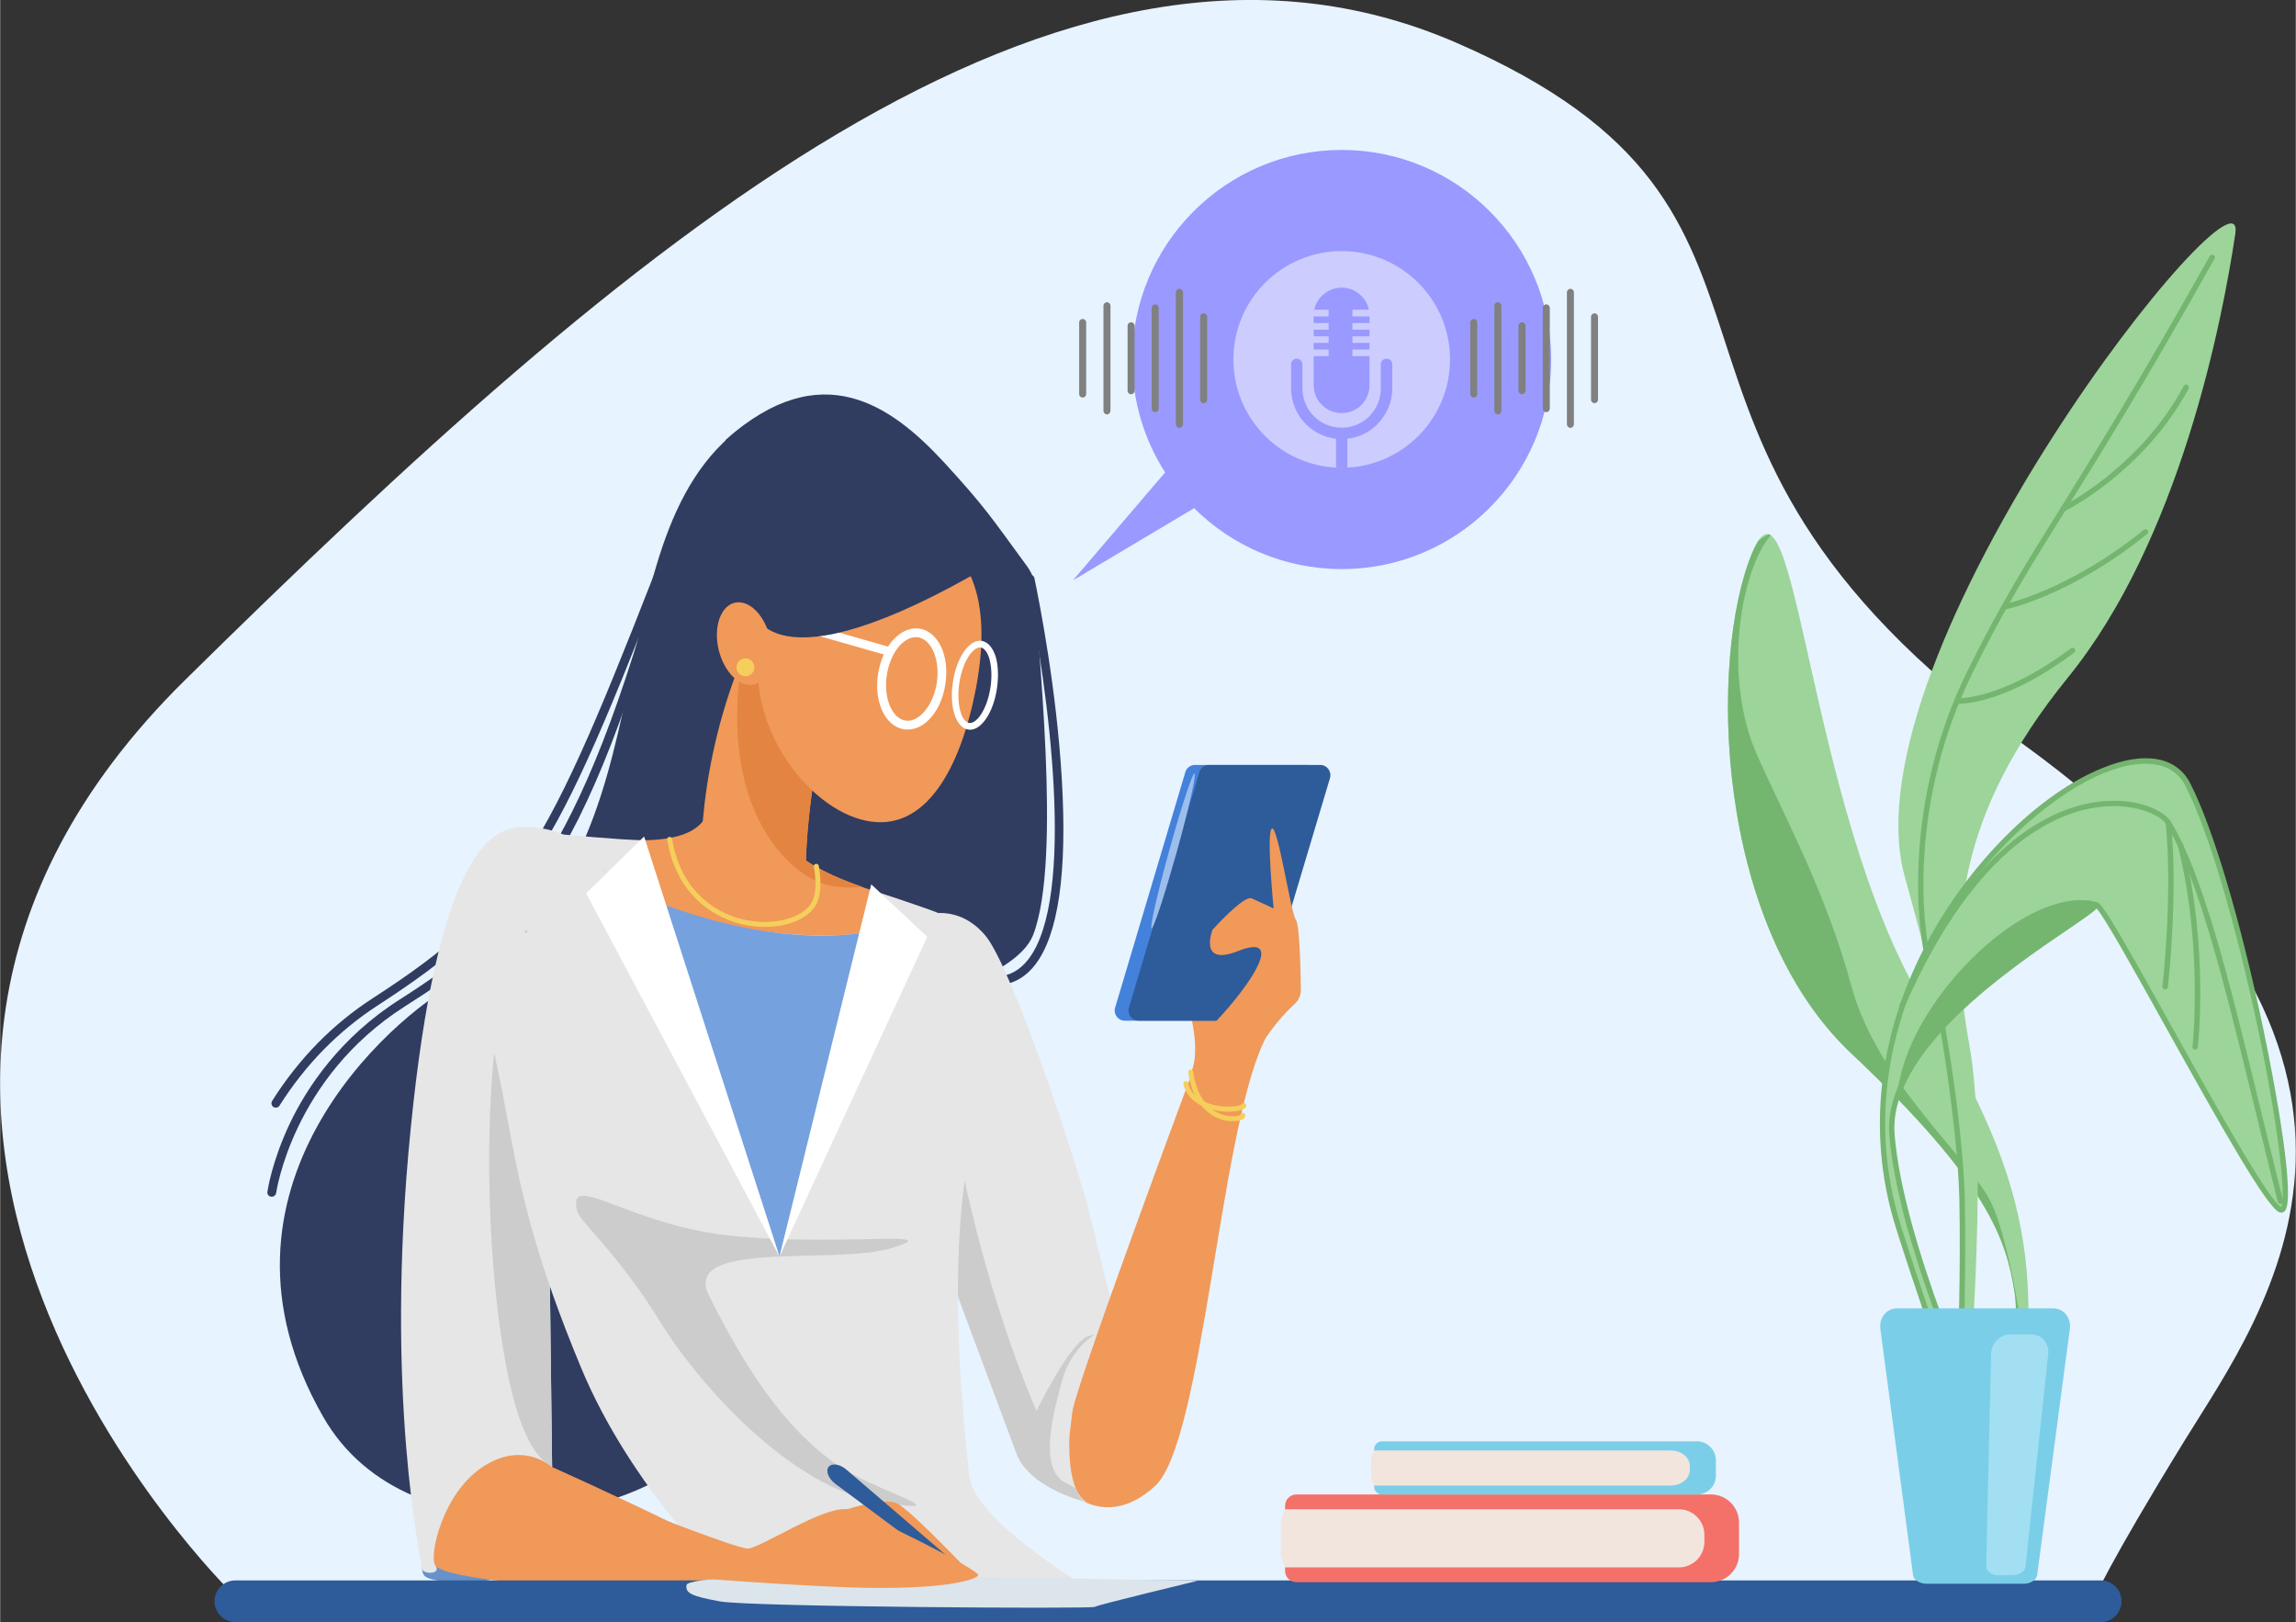 <?xml version="1.0" encoding="UTF-8"?>
<!DOCTYPE svg PUBLIC "-//W3C//DTD SVG 1.1//EN" "http://www.w3.org/Graphics/SVG/1.1/DTD/svg11.dtd">
<!-- Creator: CorelDRAW 2019 (64 Bit) -->
<svg xmlns="http://www.w3.org/2000/svg" xml:space="preserve" width="1308px" height="924px" version="1.1" style="shape-rendering:geometricPrecision; text-rendering:geometricPrecision; image-rendering:optimizeQuality; fill-rule:evenodd; clip-rule:evenodd"
viewBox="0 0 118.04 83.4"
 xmlns:xlink="http://www.w3.org/1999/xlink">
 <rect x="0" y="0" width="118.04" height="83.4" fill="#333333" stroke="none"/>
 <defs>
  <style type="text/css">
   <![CDATA[
    .fil19 {fill:#75A1DE}
    .fil22 {fill:#9999FF}
    .fil23 {fill:#CCCCFF}
    .fil20 {fill:#E6E6E6}
    .fil21 {fill:white}
    .fil9 {fill:#2E5B9A;fill-rule:nonzero}
    .fil1 {fill:#303C60;fill-rule:nonzero}
    .fil8 {fill:#4381DB;fill-rule:nonzero}
    .fil3 {fill:#6791C9;fill-rule:nonzero}
    .fil17 {fill:#74B570;fill-rule:nonzero}
    .fil15 {fill:#7BCEE8;fill-rule:nonzero}
    .fil24 {fill:gray;fill-rule:nonzero}
    .fil10 {fill:#9CBEED;fill-rule:nonzero}
    .fil16 {fill:#9CD499;fill-rule:nonzero}
    .fil18 {fill:#A2DFF2;fill-rule:nonzero}
    .fil5 {fill:#CCCCCC;fill-rule:nonzero}
    .fil12 {fill:#DBE5EB;fill-rule:nonzero}
    .fil6 {fill:#E38540;fill-rule:nonzero}
    .fil4 {fill:#E6E6E6;fill-rule:nonzero}
    .fil0 {fill:#E7F3FE;fill-rule:nonzero}
    .fil2 {fill:#F09959;fill-rule:nonzero}
    .fil14 {fill:#F2E5DE;fill-rule:nonzero}
    .fil13 {fill:#F37168;fill-rule:nonzero}
    .fil7 {fill:#F5CE5C;fill-rule:nonzero}
    .fil11 {fill:white;fill-rule:nonzero}
   ]]>
  </style>
 </defs>
 <g id="Camada_x0020_1">
  <g id="_1903198978480">
   <path class="fil0" d="M11.9 81.89c0,0 -25.11,-24.54 -2.39,-46.93 22.72,-22.38 44.99,-41.61 65.37,-32.76 20.38,8.86 6.66,19.79 29.04,35.99 22.39,16.21 12.43,29.34 8.42,35.85 -4.01,6.52 -4.68,8.19 -4.68,8.19l-95.76 -0.34z"/>
   <path class="fil1" d="M37.3 22.62c4.92,-4.39 8.53,-1.77 11.23,1.15 2.14,2.33 2.44,2.85 4.21,5.26 0.27,0.36 0.47,0.76 0.48,1.2 0.05,2.67 1.41,13.96 -0.11,17.85 -1.77,4.54 -23.58,6.61 -23.58,6.61l7.77 -32.07z"/>
   <path class="fil1" d="M51.27 50.66c-0.12,0 -0.22,-0.09 -0.23,-0.21 0,-0.13 0.09,-0.23 0.22,-0.24 0.64,-0.03 1.17,-0.32 1.61,-0.89 2.45,-3.17 1.07,-13.75 -0.13,-19.5 -0.02,-0.12 0.05,-0.24 0.17,-0.27 0.13,-0.02 0.24,0.05 0.27,0.18 0.26,1.25 1.14,5.71 1.41,10.36 0.28,4.77 -0.18,7.97 -1.37,9.51 -0.51,0.66 -1.16,1.02 -1.94,1.06l-0.01 0z"/>
   <path class="fil1" d="M39.14 21.31c-9.46,5.23 -3.69,22.92 -15.69,29.23 -3.32,1.75 -13.54,10.62 -6.84,22.31 4.37,7.65 17.45,6 21.76,-0.77 4.31,-6.77 0.77,-50.77 0.77,-50.77z"/>
   <path class="fil1" d="M13.97 61.53l-0.03 0c-0.13,-0.01 -0.22,-0.13 -0.2,-0.25 0.01,-0.06 0.22,-1.55 1.16,-3.53 0.87,-1.82 2.56,-4.4 5.66,-6.37 5.55,-3.54 9.24,-6.87 13.6,-23.28 0.03,-0.12 0.15,-0.19 0.27,-0.16 0.12,0.03 0.19,0.15 0.16,0.27 -2.11,7.94 -4.19,13.3 -6.57,16.88 -2.21,3.32 -4.48,4.92 -7.22,6.66 -5.76,3.68 -6.6,9.53 -6.61,9.59 -0.02,0.11 -0.11,0.19 -0.22,0.19z"/>
   <path class="fil1" d="M14.17 56.95c-0.04,0 -0.08,-0.01 -0.12,-0.03 -0.1,-0.07 -0.13,-0.21 -0.07,-0.31 1.37,-2.17 3.12,-3.96 5.2,-5.3 7.79,-5.04 9.08,-7.94 15.52,-24.54 0.05,-0.12 0.18,-0.18 0.29,-0.13 0.12,0.04 0.18,0.17 0.13,0.29 -3.22,8.3 -5.14,13.17 -7.25,16.61 -2.26,3.71 -4.81,5.79 -8.45,8.15 -2.02,1.31 -3.72,3.04 -5.06,5.16 -0.04,0.07 -0.11,0.1 -0.19,0.1z"/>
   <path class="fil2" d="M38.81 32.35c-3.25,6.77 -2.75,12.91 -2.75,12.91 0,0 0.37,2.38 1.88,2.88 1.5,0.5 3.63,-1.01 3.51,-3.01 -0.13,-2.01 0.5,-6.89 1.25,-8.65 0.75,-1.75 -3.89,-4.13 -3.89,-4.13z"/>
   <path class="fil3" d="M21.6 79.36c0.21,1.85 -0.25,1.69 1.39,2 1.64,0.31 4.56,-0.82 4.56,-0.82l-3.28 -6.1 -2.67 4.92z"/>
   <path class="fil2" d="M36.45 41.62c-0.92,3 -7.84,0.69 -10.27,1.39 -2.42,0.69 -4.5,10.84 -4.84,19.96 -0.35,9.11 0.11,16.38 1.04,17.53 0.92,1.16 16.15,1.62 17.53,1.16 1.39,-0.46 -11.53,-6.23 -11.53,-6.23 0,0 -0.81,-10.62 0.23,-16.04 1.03,-5.42 10.38,-12.58 10.38,-12.58l-2.54 -5.19z"/>
   <path class="fil2" d="M39.68 42.54c2.42,3.7 8.77,3.24 10.96,6.24 2.19,2.99 6.81,19.49 6.81,19.49l4.85 -16.73c0,0 3.92,-0.66 2.65,2.08 -2.27,4.87 -3.12,20.57 -5.58,22.8 -2.74,2.48 -5.46,0.47 -7,-3.88 -1.49,-4.2 -5.19,-13.27 -7.84,-16.73 -2.66,-3.46 -5.54,-9 -5.54,-9l0.69 -4.27z"/>
   <path class="fil4" d="M29.18 43.01c4.85,5.65 14.31,5.42 16.39,4.73 2.07,-0.7 2.07,-0.7 2.07,-0.7 0,0 1.62,-0.57 3,1.04 1.39,1.62 4.73,11.77 5.31,14.08 0.58,2.31 1.5,6.11 1.5,6.11 0,0 -2.48,2.98 -2.48,5.98 0,2.99 1.05,3.02 1.05,3.02 0,0 -3.07,-0.69 -3.76,-2.53 -0.7,-1.85 -6.93,-18.58 -6.93,-18.58l-17.18 0.35 0.23 18.92c0,0 -1.5,-1.39 -3.58,0 -2.08,1.38 -2.77,4.61 -2.42,5.07 0.34,0.47 -0.7,0.47 -0.7,0.12 0,-0.35 -1.96,-8.77 -0.57,-22.61 1.38,-13.85 4.04,-15.35 5.54,-15.47 1.5,-0.11 2.53,0.47 2.53,0.47z"/>
   <path class="fil3" d="M55.32 77.03c0.03,0.01 0.05,0.01 0.05,0.01 0,0 -0.02,0 -0.05,-0.01z"/>
   <path class="fil5" d="M55.98 68.69c-0.99,0.31 -2.69,3.85 -2.69,3.85 0,0 -3.84,-8.39 -5,-20l-1.37 7.88c1.9,5.09 4.87,13.07 5.34,14.32 0.63,1.68 3.18,2.39 3.53,2.47 -0.09,-0.04 -0.3,-0.16 -0.48,-0.67 -0.1,-0.09 -0.68,-0.36 -0.78,-0.46 -0.93,-0.85 -0.55,-2.85 0.07,-5.08 0.62,-2.23 2.39,-2.61 1.38,-2.31z"/>
   <path class="fil5" d="M28.97 56.49l-1.9 -8.72c-2.08,2.92 -2.31,12.92 -1.47,19.77 0.7,5.61 1.74,7.07 2.45,7.66 0.21,0.12 0.33,0.23 0.33,0.23l-0.23 -18.92 0.82 -0.02z"/>
   <path class="fil4" d="M23.45 47.69c3.54,9.54 1.77,11.47 6.43,22.66 2.6,6.25 7.61,10.96 7.61,10.96 0,0 4.04,1.04 9.11,0.69 5.08,-0.34 8.8,-0.69 8.8,-0.69 0,0 -5.34,-3.23 -5.57,-5.42 -0.23,-2.19 -1.23,-10.89 0.08,-17.04 1.02,-4.81 -3.19,-9.61 -3.19,-9.61l-7.04 -0.35 -16.23 -1.2z"/>
   <path class="fil5" d="M46.9 77.43c-0.27,0 -0.79,-0.06 -1.68,-0.2 -4.46,-0.69 -9.23,-5.92 -11.31,-9.31 -2.08,-3.38 -4.09,-5.11 -4.23,-5.61 -0.16,-0.6 -0.05,-0.83 0.31,-0.83 0.97,0 3.74,1.67 7.61,2.06 1.55,0.16 3.14,0.2 4.55,0.2 0.73,0 1.4,-0.01 2,-0.02 0.6,-0.01 1.12,-0.03 1.52,-0.03 1.15,0 1.45,0.08 0.24,0.46 -2.92,0.93 -10.92,-0.46 -9.46,2.47 1.72,3.44 3.75,6.77 6.69,8.77 1.54,1.04 4.81,2.04 3.76,2.04z"/>
   <path class="fil6" d="M41.43 44.25c0.05,-2.3 0.61,-6.23 1.27,-7.77 0.54,-1.25 -1.69,-2.83 -3,-3.62l-1.1 -0.05c-0.17,0.37 -0.33,0.73 -0.47,1.09 -1.17,7.66 2.32,10.82 3.98,11.46 0.72,0.28 1.53,0.31 2.22,0.24 -1.03,-0.36 -2.03,-0.78 -2.9,-1.35z"/>
   <path class="fil7" d="M39.32 47.66c-0.4,0 -0.82,-0.05 -1.23,-0.15 -0.96,-0.24 -3.26,-1.13 -3.79,-4.33 -0.01,-0.07 0.03,-0.14 0.1,-0.15 0.07,-0.01 0.14,0.04 0.15,0.1 0.51,3.06 2.69,3.91 3.6,4.13 1.42,0.35 2.93,0.03 3.5,-0.74 0.47,-0.62 0.19,-1.94 0.19,-1.95 -0.02,-0.07 0.03,-0.14 0.09,-0.15 0.07,-0.02 0.14,0.02 0.16,0.09 0.01,0.06 0.3,1.45 -0.23,2.16 -0.47,0.63 -1.45,0.99 -2.54,0.99z"/>
   <path class="fil2" d="M50.18 35.36c-0.79,4.13 -2.59,7.47 -5.65,6.84 -3.06,-0.63 -6.28,-5 -5.43,-9.11 0.85,-4.13 4.01,-6.96 7.07,-6.33 3.06,0.63 5.05,3.09 4.01,8.6z"/>
   <path class="fil2" d="M61.06 55.77c0,0 -5.65,15.19 -5.92,16.77 -0.27,1.58 0.27,2.58 0.42,2.58 0.16,0 4.96,-8.23 4.96,-8.23l0.54 -11.12z"/>
   <path class="fil2" d="M61.29 55.1c0.46,-1.53 -0.25,-3.48 -0.25,-3.48l2.05 0.25 -1.8 3.23z"/>
   <path class="fil8" d="M63.55 52.48l-5.73 0c-0.34,0 -0.59,-0.34 -0.49,-0.67l3.61 -12.11c0.06,-0.22 0.27,-0.37 0.5,-0.37l5.72 0c0.35,0 0.6,0.33 0.5,0.67l-3.62 12.11c-0.06,0.22 -0.26,0.37 -0.49,0.37z"/>
   <path class="fil9" d="M64.27 52.48l-5.73 0c-0.35,0 -0.6,-0.34 -0.5,-0.67l3.62 -12.11c0.06,-0.22 0.27,-0.37 0.49,-0.37l5.73 0c0.34,0 0.59,0.33 0.5,0.67l-3.62 12.11c-0.06,0.22 -0.27,0.37 -0.49,0.37z"/>
   <path class="fil10" d="M60.12 43.7c-0.61,2.2 -1.02,4 -0.92,4.03 0.11,0.03 0.68,-1.73 1.3,-3.93 0.61,-2.2 1.02,-4 0.91,-4.03 -0.1,-0.03 -0.68,1.73 -1.29,3.93z"/>
   <path class="fil2" d="M64.01 56.08c0.17,-2 1.9,-3.87 2.56,-4.47 0.2,-0.18 0.31,-0.44 0.31,-0.71 -0.01,-0.99 -0.06,-3.35 -0.26,-3.62 -0.26,-0.35 -0.92,-4.85 -1.23,-4.68 -0.3,0.18 0.09,4.11 0.09,4.11 0,0 -0.74,-0.35 -1.13,-0.52 -0.4,-0.18 -2.01,1.61 -2.01,1.61 0,0 -0.76,1.92 1.31,1.1 2.46,-0.97 0.62,1.74 -1.02,3.49 -1.36,1.43 -0.21,1.75 -0.21,1.75l1.1 -0.04 0.49 1.98z"/>
   <path class="fil7" d="M63.39 57.65c-0.18,0 -0.39,-0.03 -0.59,-0.09 -0.54,-0.17 -1.46,-0.7 -1.71,-2.42 -0.01,-0.07 0.04,-0.14 0.11,-0.15 0.07,-0.01 0.13,0.04 0.14,0.11 0.21,1.47 0.93,2.01 1.49,2.2 0.46,0.16 0.84,0.08 0.93,0.03 0.01,-0.04 0.04,-0.08 0.08,-0.1 0.07,-0.03 0.14,0 0.17,0.07 0.02,0.06 0.01,0.14 -0.04,0.19 -0.09,0.1 -0.31,0.16 -0.58,0.16z"/>
   <path class="fil7" d="M63.18 57.16c-0.18,0 -0.35,-0.02 -0.52,-0.04 -0.99,-0.15 -1.65,-0.65 -1.82,-1.38 -0.01,-0.07 0.03,-0.14 0.1,-0.15 0.07,-0.02 0.13,0.03 0.15,0.1 0.16,0.69 0.79,0.99 1.3,1.12 0.71,0.17 1.37,0.06 1.45,-0.03 0.03,-0.06 0.11,-0.08 0.17,-0.05 0.06,0.04 0.08,0.12 0.05,0.18 -0.1,0.17 -0.47,0.25 -0.88,0.25z"/>
   <path class="fil11" d="M47.08 32.76c-0.28,0 -0.58,0.16 -0.85,0.46 -0.32,0.37 -0.55,0.9 -0.64,1.49 -0.18,1.16 0.26,2.23 0.96,2.34 0.69,0.11 1.43,-0.78 1.61,-1.94 0.18,-1.16 -0.26,-2.23 -0.96,-2.34 -0.04,-0.01 -0.08,-0.01 -0.12,-0.01zm-0.41 4.75c-0.07,0 -0.13,0 -0.19,-0.01 -0.97,-0.15 -1.56,-1.4 -1.34,-2.85 0.11,-0.68 0.37,-1.29 0.75,-1.72 0.41,-0.46 0.9,-0.68 1.38,-0.61 0.97,0.15 1.56,1.41 1.33,2.86 -0.2,1.35 -1.03,2.33 -1.93,2.33z"/>
   <path class="fil11" d="M50.38 33.29c-0.38,0 -0.89,0.72 -1.06,1.82 -0.17,1.15 0.13,2.01 0.5,2.06 0.38,0.06 0.92,-0.67 1.1,-1.82 0.08,-0.53 0.06,-1.05 -0.05,-1.46 -0.1,-0.35 -0.27,-0.57 -0.45,-0.6 -0.01,0 -0.03,0 -0.04,0zm-0.51 4.23c-0.04,0 -0.07,-0.01 -0.1,-0.01 -0.63,-0.1 -0.98,-1.17 -0.78,-2.45 0.19,-1.28 0.85,-2.2 1.48,-2.11 0.33,0.06 0.58,0.36 0.73,0.85 0.12,0.45 0.14,1.02 0.05,1.61 -0.18,1.21 -0.78,2.11 -1.38,2.11z"/>
   <path class="fil11" d="M45.6 33.69c-0.02,0 -0.04,0 -0.06,-0.01l-7.54 -2.15c-0.12,-0.04 -0.19,-0.16 -0.15,-0.28 0.03,-0.12 0.16,-0.19 0.28,-0.16l7.53 2.16c0.12,0.03 0.19,0.16 0.16,0.27 -0.03,0.1 -0.12,0.17 -0.22,0.17z"/>
   <path class="fil1" d="M50.99 29c-11.67,6.87 -12.31,2.26 -12.31,2.26l0.69 -6.57 6.92 0.39 4.7 3.92z"/>
   <path class="fil2" d="M39.58 32.78c0.27,1.16 -0.1,2.24 -0.83,2.42 -0.72,0.16 -1.53,-0.64 -1.81,-1.8 -0.27,-1.16 0.1,-2.24 0.83,-2.41 0.73,-0.17 1.54,0.63 1.81,1.79z"/>
   <path class="fil7" d="M38.78 34.31c0,0.25 -0.2,0.46 -0.46,0.46 -0.25,0 -0.46,-0.21 -0.46,-0.46 0,-0.25 0.21,-0.46 0.46,-0.46 0.26,0 0.46,0.21 0.46,0.46z"/>
   <path class="fil9" d="M108.02 83.4l-95.93 0c-0.59,0 -1.07,-0.48 -1.07,-1.07 0,-0.59 0.48,-1.07 1.07,-1.07l95.93 0c0.59,0 1.06,0.48 1.06,1.07 0,0.59 -0.47,1.07 -1.06,1.07z"/>
   <path class="fil12" d="M39.75 81.06c0,0 -4.4,0.05 -4.46,0.44 -0.05,0.39 0.17,0.56 1.73,0.84 1.56,0.28 19.1,0.39 19.26,0.28 0.17,-0.11 5.29,-1.34 5.29,-1.34l-12.3 -0.22 -9.52 0z"/>
   <path class="fil2" d="M42.14 78.13c0,0 3.16,-1.38 4.08,-0.77 0.92,0.61 3.59,3.44 3.59,3.44l-7.67 -2.67z"/>
   <path class="fil9" d="M49.63 81.05c-0.06,0.07 -0.15,0.1 -0.2,0.07l-6.49 -4.83c-0.35,-0.27 -0.51,-0.66 -0.34,-0.87 0.17,-0.21 0.59,-0.14 0.92,0.15l6.14 5.27c0.04,0.04 0.03,0.13 -0.03,0.21z"/>
   <path class="fil2" d="M32.6 77.54c0,0 5.23,2.08 5.85,2.08 0.62,0 4.05,-2.31 5.2,-2 1.16,0.3 6.8,3.15 6.64,3.38 -0.15,0.23 -1.76,0.77 -6.53,0.62 -4.77,-0.16 -12.54,-0.85 -12.54,-0.85l1.38 -3.23z"/>
   <path class="fil13" d="M87.97 81.35l-21.32 0c-0.32,0 -0.58,-0.26 -0.58,-0.57l0 -3.36c0,-0.32 0.26,-0.58 0.58,-0.58l21.32 0c0.79,0 1.44,0.65 1.44,1.44l0 1.63c0,0.79 -0.65,1.44 -1.44,1.44z"/>
   <path class="fil14" d="M86.32 77.6l-20.24 0c-0.14,0.24 -0.23,0.51 -0.23,0.81l0 1.38c0,0.29 0.09,0.56 0.23,0.8l20.24 0c0.72,0 1.31,-0.59 1.31,-1.31l0 -0.37c0,-0.72 -0.59,-1.31 -1.31,-1.31z"/>
   <path class="fil15" d="M87.25 76.84l-16.21 0c-0.21,0 -0.39,-0.17 -0.39,-0.39l0 -1.95c0,-0.21 0.18,-0.39 0.39,-0.39l16.21 0c0.54,0 0.97,0.44 0.97,0.98l0 0.78c0,0.54 -0.43,0.97 -0.97,0.97z"/>
   <path class="fil14" d="M85.9 74.58l-15.24 0c-0.11,0.14 -0.17,0.3 -0.17,0.48l0 0.83c0,0.18 0.06,0.35 0.17,0.49l15.24 0c0.54,0 0.98,-0.36 0.98,-0.79l0 -0.22c0,-0.44 -0.44,-0.79 -0.98,-0.79z"/>
   <path class="fil16" d="M103.07 78.03c2.23,-12.2 1.74,-16.57 -4.22,-26.53 -5.95,-9.96 -6.52,-28.5 -8.77,-23.06 -2.24,5.44 -1.94,19.09 5.1,25.72 7.03,6.62 7.98,9.59 8.4,12.29 0.42,2.69 -1.01,10.98 -1.01,10.98l0.5 0.6z"/>
   <path class="fil17" d="M104.19 70.17c0,-0.05 0,-0.1 0.01,-0.14 -0.13,-1 -0.84,-6.15 -1.82,-8.18 -1.08,-2.26 -5.84,-6.19 -7.18,-11.11 -1.34,-4.93 -3.46,-8.75 -4.84,-11.87 -1.84,-4.11 -0.84,-9.57 0.68,-11.35 -0.04,-0.02 -0.07,-0.04 -0.11,-0.05l-0.5 0.31c-0.11,0.16 -0.23,0.37 -0.35,0.66 -2.24,5.44 -1.94,19.09 5.1,25.72 7.03,6.62 7.98,9.59 8.4,12.29 0.11,0.72 0.09,1.86 0,3.13l0.61 0.59z"/>
   <path class="fil16" d="M100.03 75.88c1.66,-14.34 1.11,-19.31 -2.09,-30.78 -3.2,-11.47 17.65,-37.62 16.99,-33.09 -0.67,4.52 -2.87,15.77 -8.61,22.83 -5.73,7.06 -6.17,12.8 -5.07,18.87 1.1,6.06 -0.22,20.18 -0.22,20.18l-0.67 2.54 -0.33 -0.55z"/>
   <path class="fil17" d="M100.79 69.92l0 0c-0.08,0 -0.14,-0.07 -0.13,-0.14 0,-0.05 0.16,-4.47 0.08,-8.1 -0.08,-3.63 -1.06,-9.85 -1.66,-11.99 -0.55,-1.95 -1.24,-8.48 2.09,-15.22 1.66,-3.36 2.98,-5.48 4.82,-8.42 1.8,-2.91 4.06,-6.52 7.63,-12.89 0.04,-0.06 0.12,-0.09 0.19,-0.05 0.07,0.04 0.09,0.12 0.05,0.19 -3.57,6.37 -5.83,9.99 -7.64,12.9 -1.83,2.93 -3.15,5.05 -4.8,8.39 -3.29,6.67 -2.62,13.1 -2.08,15.02 0.6,2.15 1.6,8.41 1.68,12.07 0.08,3.63 -0.08,8.06 -0.09,8.11 0,0.07 -0.06,0.13 -0.14,0.13z"/>
   <path class="fil16" d="M100.59 81.03c0.99,-9.6 1.15,-4.86 -2.97,-17.9 -4.72,-14.93 12.12,-28.18 14.88,-22.77 2.76,5.4 5.96,22.39 4.74,21.84 -1.21,-0.55 -9.26,-16.33 -9.49,-15.66 -0.21,0.66 -10.92,6.17 -10.48,11.8 0.45,5.62 4.53,14.56 4.53,14.56l-0.11 8.24 -1.1 -0.11z"/>
   <path class="fil17" d="M100.74 80.66l0.81 0.08 0.11 -7.81c-0.25,-0.56 -4.1,-9.15 -4.52,-14.58 -0.35,-4.43 5.98,-8.72 9.02,-10.78 0.72,-0.49 1.4,-0.96 1.47,-1.08 0.02,-0.06 0.07,-0.11 0.13,-0.11 0.27,-0.03 0.8,0.84 3.79,6.21 2.14,3.85 5.07,9.12 5.74,9.48 0.05,-0.09 0.19,-0.54 -0.1,-2.87 -0.21,-1.68 -0.59,-3.9 -1.08,-6.24 -1.18,-5.57 -2.57,-10.26 -3.74,-12.54 -0.63,-1.26 -2.17,-1.5 -4.2,-0.67 -5.5,2.26 -13.92,12.26 -10.42,23.33 1.11,3.5 1.89,5.66 2.46,7.23 1.29,3.56 1.29,3.56 0.82,7.69 -0.09,0.76 -0.18,1.61 -0.29,2.66zm0.95 0.37l-0.01 0 -1.11 -0.11c-0.03,-0.01 -0.07,-0.02 -0.09,-0.05 -0.02,-0.03 -0.04,-0.07 -0.03,-0.1 0.11,-1.11 0.22,-2.05 0.3,-2.8 0.47,-4.07 0.47,-4.07 -0.8,-7.56 -0.57,-1.58 -1.35,-3.74 -2.46,-7.24 -0.83,-2.62 -1.04,-5.34 -0.64,-8.07 0.36,-2.41 1.19,-4.79 2.46,-7.06 2.19,-3.91 5.62,-7.26 8.76,-8.54 2.18,-0.9 3.84,-0.61 4.55,0.79 1.17,2.3 2.57,7 3.74,12.57 0.68,3.22 1.68,8.82 1.11,9.41 -0.07,0.08 -0.18,0.1 -0.28,0.06 -0.67,-0.31 -2.86,-4.17 -5.88,-9.6 -1.52,-2.73 -3.08,-5.54 -3.51,-6.02 -0.17,0.19 -0.6,0.48 -1.49,1.09 -2.99,2.03 -9.23,6.26 -8.9,10.53 0.44,5.53 4.47,14.42 4.51,14.51 0.01,0.02 0.02,0.04 0.02,0.06l-0.11 7.99c0,0.04 -0.02,0.08 -0.05,0.1 -0.02,0.03 -0.06,0.04 -0.09,0.04z"/>
   <path class="fil15" d="M104.05 81.43l-5 0c-0.35,0 -0.66,-0.2 -0.69,-0.44l-1.68 -12.65c-0.08,-0.58 0.31,-1.07 0.86,-1.07l8.02 0c0.55,0 0.94,0.49 0.86,1.07l-1.68 12.65c-0.03,0.24 -0.34,0.44 -0.69,0.44z"/>
   <path class="fil18" d="M103.46 80.99l-0.72 0c-0.35,0 -0.63,-0.2 -0.62,-0.45l0.25 -10.93c0.01,-0.54 0.46,-1 0.99,-1l1.09 0c0.53,0 0.91,0.46 0.86,1l-1.17 10.93c-0.02,0.25 -0.33,0.45 -0.68,0.45z"/>
   <path class="fil17" d="M98.12 63.29l0.09 -0.15c-0.32,-1.17 -0.59,-2.34 -0.77,-3.43 0.18,2.06 0.68,3.58 0.68,3.58z"/>
   <path class="fil17" d="M98.12 54.05c-0.32,0.81 -0.52,1.66 -0.63,2.5 1.48,-4.85 9.71,-9.23 10.24,-9.97l0.09 -0.19c-3.08,-0.86 -8.03,3.48 -9.7,7.66z"/>
   <path class="fil17" d="M117.25 61.9c-0.06,0 -0.12,-0.04 -0.14,-0.11l-1.49 -6.08c-1.17,-4.77 -2.62,-10.7 -4.25,-13.34 -0.27,-0.43 -1.44,-1.02 -3.11,-0.91 -2.25,0.16 -6.58,1.72 -10.35,10.33 -0.02,0.07 -0.11,0.11 -0.18,0.08 -0.07,-0.04 -0.1,-0.12 -0.07,-0.19 3.82,-8.75 8.27,-10.33 10.58,-10.49 1.8,-0.13 3.05,0.53 3.36,1.04 1.66,2.67 3.06,8.38 4.29,13.42l1.49 6.08c0.02,0.07 -0.02,0.15 -0.1,0.17 -0.01,0 -0.02,0 -0.03,0z"/>
   <path class="fil17" d="M112.86 53.97l-0.01 -0.01c-0.08,-0.01 -0.13,-0.07 -0.12,-0.15 0,-0.05 0.56,-5.05 -0.75,-10.31 -0.02,-0.07 0.02,-0.15 0.1,-0.17 0.07,-0.01 0.15,0.03 0.17,0.11 1.32,5.3 0.76,10.35 0.75,10.4 -0.01,0.07 -0.06,0.13 -0.14,0.13z"/>
   <path class="fil17" d="M111.32 50.87l-0.02 0c-0.07,-0.01 -0.13,-0.07 -0.12,-0.15 0.01,-0.05 0.54,-4.62 0.17,-8.41 -0.01,-0.07 0.05,-0.14 0.12,-0.15 0.08,-0.01 0.15,0.05 0.15,0.12 0.38,3.82 -0.16,8.43 -0.16,8.47 -0.01,0.07 -0.07,0.12 -0.14,0.12z"/>
   <path class="fil17" d="M106.06 26.32c-0.05,0 -0.1,-0.03 -0.13,-0.08 -0.03,-0.07 0,-0.15 0.07,-0.19 0.04,-0.02 3.99,-1.95 6.28,-6.2 0.04,-0.07 0.12,-0.1 0.19,-0.06 0.07,0.04 0.09,0.12 0.06,0.19 -2.33,4.33 -6.37,6.3 -6.41,6.32 -0.02,0.01 -0.04,0.02 -0.06,0.02z"/>
   <path class="fil17" d="M103.13 31.33c-0.06,0 -0.12,-0.05 -0.13,-0.11 -0.02,-0.08 0.03,-0.15 0.1,-0.17 0.04,0 3.28,-0.7 7.13,-3.81 0.06,-0.05 0.15,-0.04 0.19,0.02 0.05,0.06 0.04,0.15 -0.02,0.19 -3.9,3.16 -7.2,3.87 -7.24,3.87l-0.03 0.01z"/>
   <path class="fil17" d="M100.72 36.18c-0.06,0 -0.09,-0.01 -0.1,-0.01 -0.08,0 -0.13,-0.07 -0.13,-0.15 0.01,-0.07 0.07,-0.13 0.15,-0.12 0.02,0 2.26,0.12 5.84,-2.57 0.06,-0.04 0.14,-0.03 0.19,0.03 0.05,0.06 0.03,0.15 -0.03,0.2 -3.29,2.46 -5.44,2.62 -5.92,2.62z"/>
   <path class="fil19" d="M44.48 47.96c-3.17,0.42 -6.61,-0.08 -10.3,-1.43l5.89 18.08 4.41 -16.65z"/>
   <path class="fil20" d="M28.98 42.91c0,0 2.74,0.26 4.11,0.3l-1.84 1.69c0,0 -1.99,-1.3 -2.27,-1.99z"/>
   <path class="fil20" d="M44.84 45.78c0,0 2.91,0.95 3.41,1.17l-2.05 0.69 -1.36 -1.86z"/>
   <polygon class="fil21" points="47.67,48.17 44.79,45.47 40.07,64.61 33.11,43.01 30.13,45.93 40.07,64.61 "/>
   <path class="fil22" d="M68.98 29.26c5.95,0 10.77,-4.83 10.77,-10.78 0,-5.94 -4.82,-10.77 -10.77,-10.77 -5.95,0 -10.77,4.83 -10.77,10.77 0,2.14 0.62,4.14 1.69,5.81l-4.74 5.55 6.23 -3.71c1.95,1.93 4.63,3.13 7.59,3.13z"/>
   <circle class="fil23" cx="68.98" cy="18.48" r="5.57"/>
   <path class="fil22" d="M68.98 14.79l0 0c0.68,0 1.26,0.49 1.4,1.13l-0.85 0 0 0.35 0.88 0 0 0.34 -0.88 0 0 0.34 0.88 0 0 0.34 -0.88 0 0 0.34 0.88 0 0 0.34 -0.88 0 0 0.34 0.88 0 0 1.5c0,0.79 -0.64,1.43 -1.43,1.43l0 0c-0.79,0 -1.44,-0.64 -1.44,-1.43l0 -1.5 0.77 0 0 -0.34 -0.77 0 0 -0.34 0.77 0 0 -0.34 -0.77 0 0 -0.34 0.77 0 0 -0.34 -0.77 0 0 -0.34 0.77 0 0 -0.35 -0.74 0c0.14,-0.64 0.72,-1.13 1.41,-1.13zm0 9.27c0.09,0 0.19,-0.01 0.29,-0.01l0 -1.49c0.59,-0.07 1.12,-0.33 1.53,-0.73l0.01 -0.02c0.47,-0.47 0.77,-1.12 0.77,-1.83l0 -1.25c0,-0.16 -0.13,-0.29 -0.29,-0.29 -0.16,0 -0.3,0.13 -0.3,0.29l0 1.25c0,0.55 -0.22,1.06 -0.59,1.42l-0.01 0.02c-0.36,0.35 -0.86,0.57 -1.41,0.57 -0.56,0 -1.06,-0.22 -1.43,-0.59 -0.36,-0.36 -0.59,-0.87 -0.59,-1.42l0 -1.25c0,-0.16 -0.13,-0.29 -0.29,-0.29 -0.16,0 -0.29,0.13 -0.29,0.29l0 1.25c0,0.71 0.29,1.36 0.76,1.83 0.41,0.41 0.95,0.68 1.55,0.75l0 1.49c0.09,0 0.19,0.01 0.29,0.01z"/>
   <path class="fil24" d="M61.7 16.29c0,-0.1 0.08,-0.18 0.18,-0.18 0.1,0 0.18,0.08 0.18,0.18l0 4.26c0,0.1 -0.08,0.18 -0.18,0.18 -0.1,0 -0.18,-0.08 -0.18,-0.18l0 -4.26z"/>
   <path class="fil24" d="M60.45 15.03c0,-0.1 0.09,-0.18 0.18,-0.18 0.1,0 0.19,0.08 0.19,0.18l0 6.78c0,0.1 -0.09,0.19 -0.19,0.19 -0.09,0 -0.18,-0.09 -0.18,-0.19l0 -6.78z"/>
   <path class="fil24" d="M59.21 15.83c0,-0.1 0.08,-0.18 0.18,-0.18 0.1,0 0.18,0.08 0.18,0.18l0 5.18c0,0.1 -0.08,0.18 -0.18,0.18 -0.1,0 -0.18,-0.08 -0.18,-0.18l0 -5.18z"/>
   <path class="fil24" d="M57.97 16.75c0,-0.1 0.08,-0.18 0.18,-0.18 0.1,0 0.18,0.08 0.18,0.18l0 3.34c0,0.1 -0.08,0.18 -0.18,0.18 -0.1,0 -0.18,-0.08 -0.18,-0.18l0 -3.34z"/>
   <path class="fil24" d="M56.73 15.72c0,-0.1 0.08,-0.18 0.18,-0.18 0.1,0 0.18,0.08 0.18,0.18l0 5.4c0,0.1 -0.08,0.19 -0.18,0.19 -0.1,0 -0.18,-0.09 -0.18,-0.19l0 -5.4z"/>
   <path class="fil24" d="M55.48 16.58c0,-0.1 0.08,-0.18 0.18,-0.18 0.1,0 0.18,0.08 0.18,0.18l0 3.68c0,0.1 -0.08,0.18 -0.18,0.18 -0.1,0 -0.18,-0.08 -0.18,-0.18l0 -3.68z"/>
   <path class="fil24" d="M81.8 16.29c0,-0.1 0.08,-0.18 0.18,-0.18 0.1,0 0.18,0.08 0.18,0.18l0 4.26c0,0.1 -0.08,0.18 -0.18,0.18 -0.1,0 -0.18,-0.08 -0.18,-0.18l0 -4.26z"/>
   <path class="fil24" d="M80.56 15.03c0,-0.1 0.08,-0.18 0.18,-0.18 0.1,0 0.18,0.08 0.18,0.18l0 6.78c0,0.1 -0.08,0.19 -0.18,0.19 -0.1,0 -0.18,-0.09 -0.18,-0.19l0 -6.78z"/>
   <path class="fil24" d="M79.32 15.83c0,-0.1 0.08,-0.18 0.18,-0.18 0.1,0 0.18,0.08 0.18,0.18l0 5.18c0,0.1 -0.08,0.18 -0.18,0.18 -0.1,0 -0.18,-0.08 -0.18,-0.18l0 -5.18z"/>
   <path class="fil24" d="M78.07 16.75c0,-0.1 0.08,-0.18 0.18,-0.18 0.1,0 0.18,0.08 0.18,0.18l0 3.34c0,0.1 -0.08,0.18 -0.18,0.18 -0.1,0 -0.18,-0.08 -0.18,-0.18l0 -3.34z"/>
   <path class="fil24" d="M76.83 15.72c0,-0.1 0.08,-0.18 0.18,-0.18 0.1,0 0.18,0.08 0.18,0.18l0 5.4c0,0.1 -0.08,0.19 -0.18,0.19 -0.1,0 -0.18,-0.09 -0.18,-0.19l0 -5.4z"/>
   <path class="fil24" d="M75.59 16.58c0,-0.1 0.08,-0.18 0.18,-0.18 0.1,0 0.18,0.08 0.18,0.18l0 3.68c0,0.1 -0.08,0.18 -0.18,0.18 -0.1,0 -0.18,-0.08 -0.18,-0.18l0 -3.68z"/>
  </g>
 </g>
</svg>
